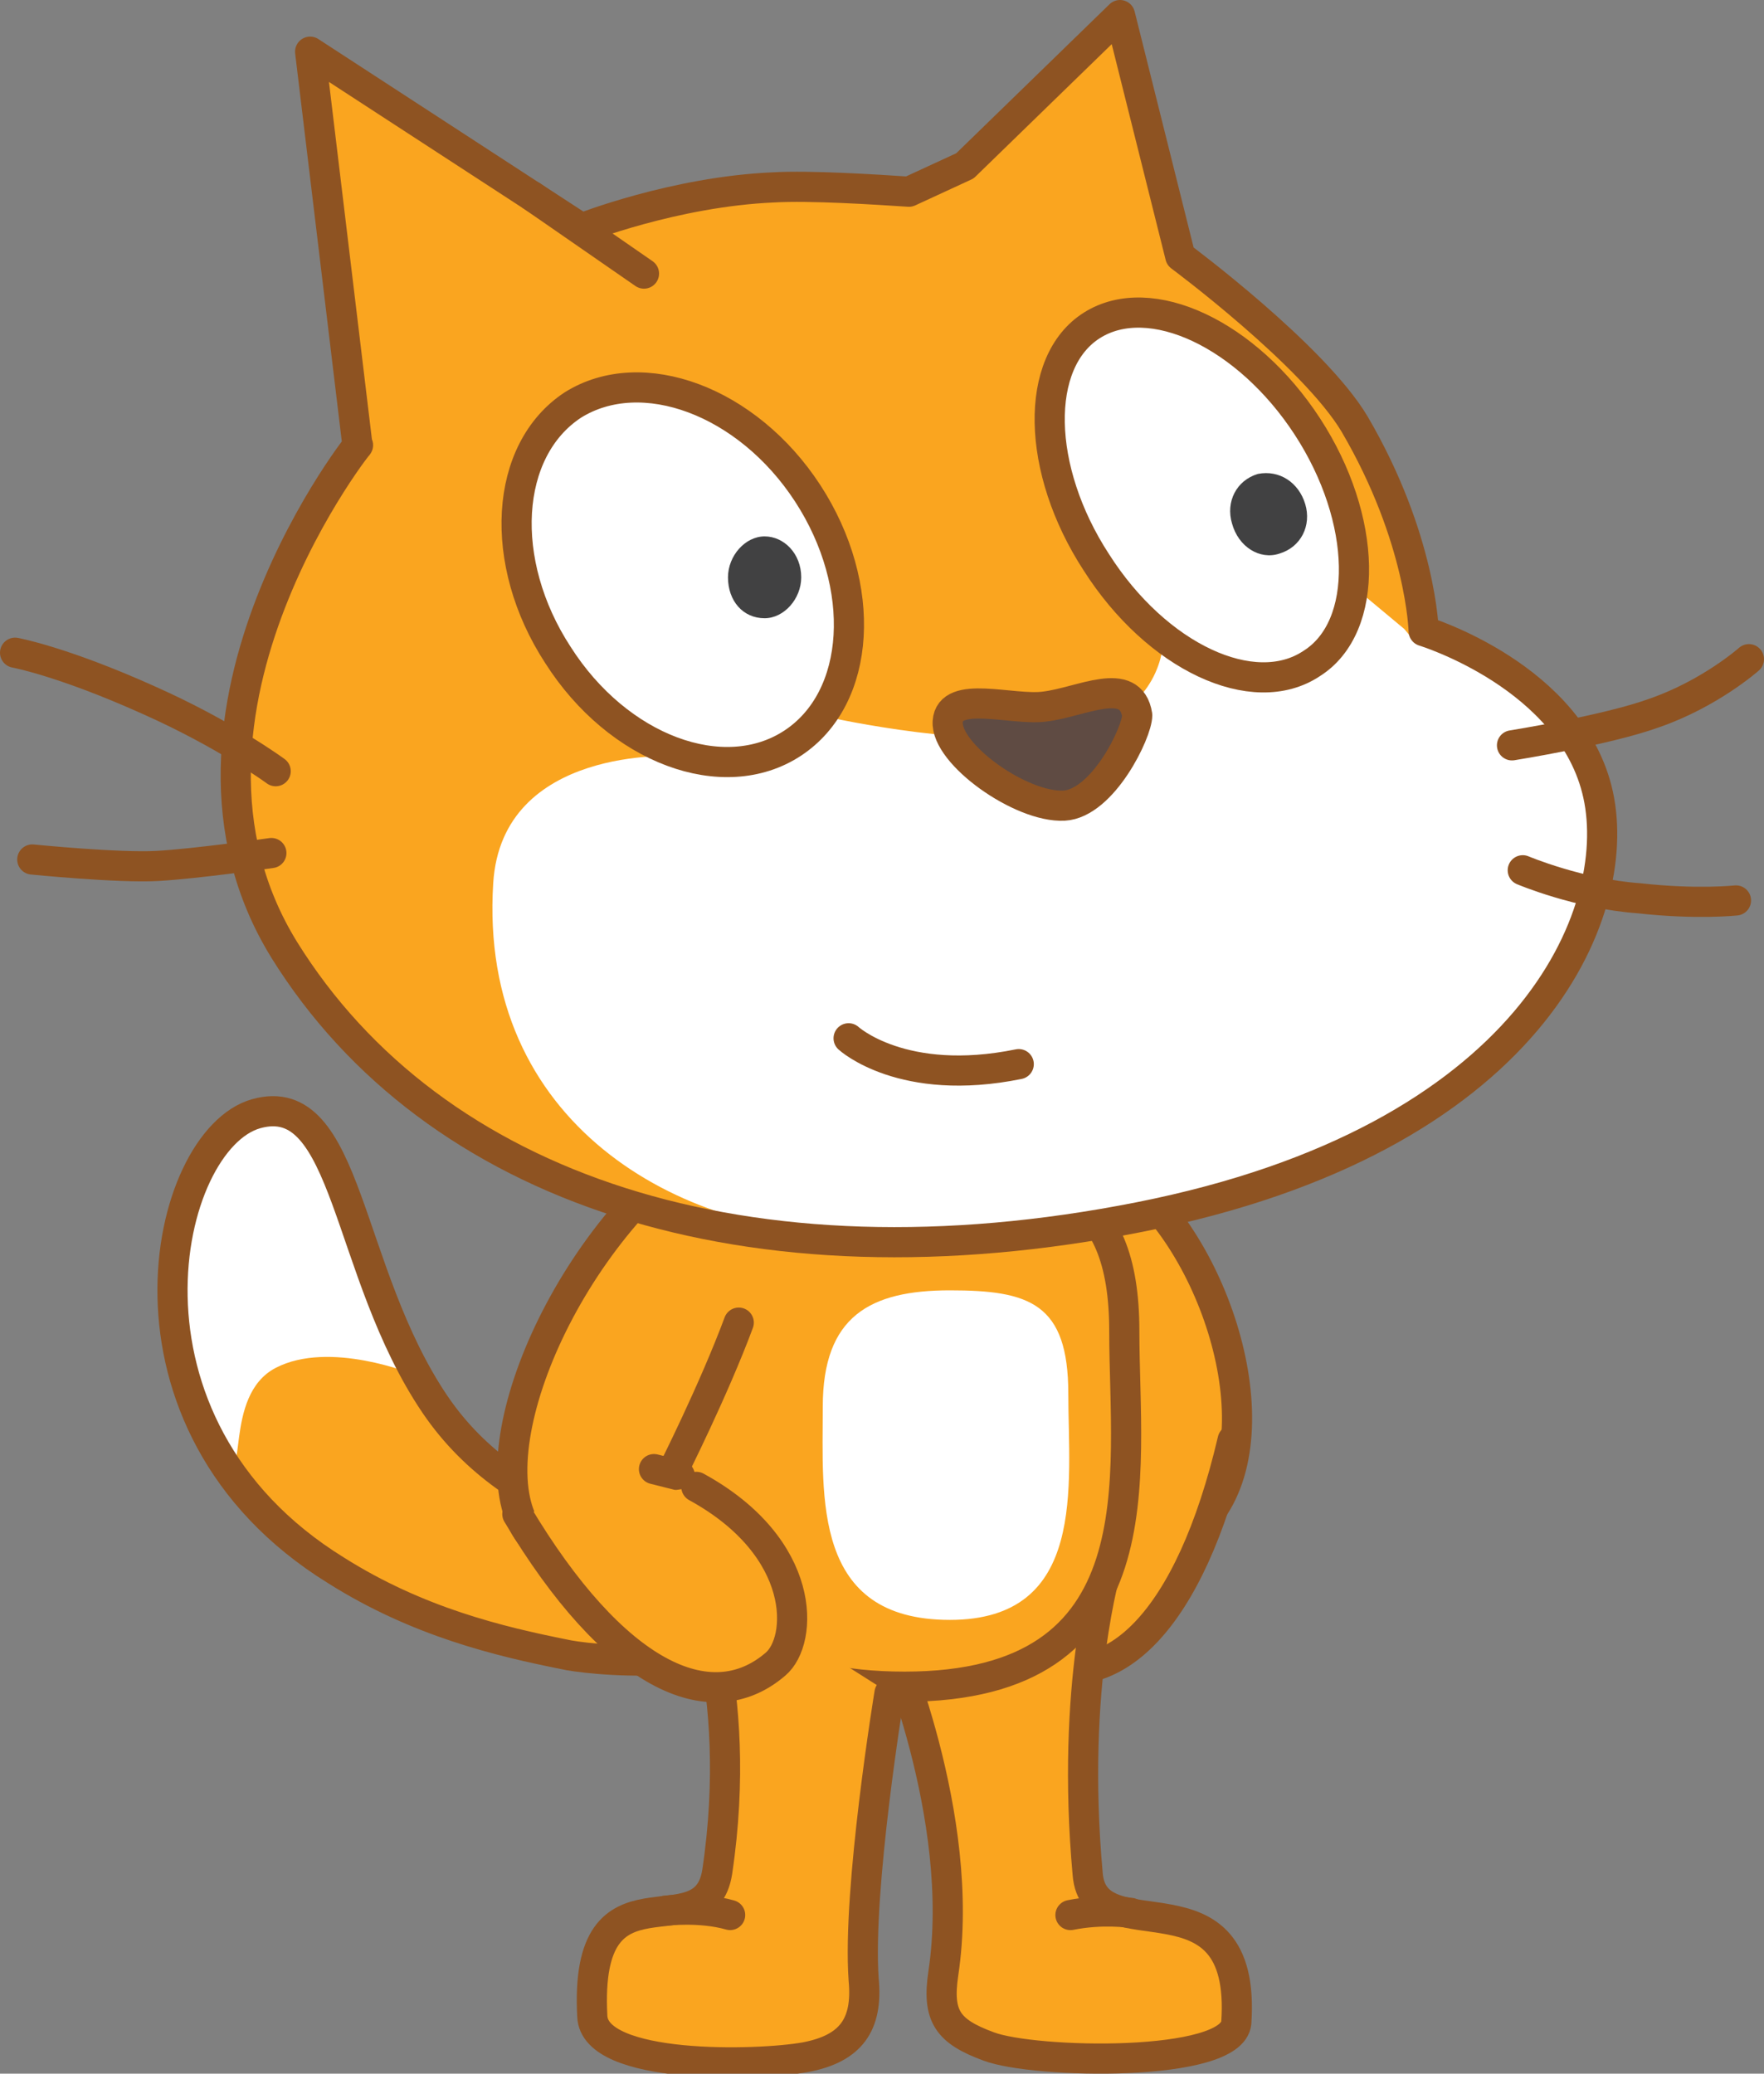 <svg viewBox="0,0,81.899,96.265" height="96.265" width="81.899" xmlns:xlink="http://www.w3.org/1999/xlink" xmlns="http://www.w3.org/2000/svg" version="1.1"><rect x="0" y="0" width="81.899" height="96.265" fill="#808080" stroke="none"/><g transform="translate(-198.001,-122)"><g style="mix-blend-mode: normal" stroke-dashoffset="0" stroke-dasharray="" stroke-miterlimit="10" fill-rule="nonzero" data-paper-data="{&quot;isPaintingLayer&quot;:true}"><path stroke-linejoin="round" stroke-linecap="round" stroke-width="1.4" stroke="#8e5322" fill="#faa51f" d="M247.105,176.921l4.206,0.663c3.953,4.066 6.177,13.053 1.464,15.92c-0.342,0.209 -6.795,-0.998 -7.212,-0.858"></path><path stroke-linejoin="round" stroke-linecap="round" stroke-width="1.4" stroke="#8e5322" fill="#faa51f" d="M255.23,188.851c-1.986,8.479 -5.61,11.841 -9.298,10.28c-1.573,-0.65 -2.562,-5.247 1.495,-9.507"></path><path stroke-linejoin="miter" stroke-linecap="butt" stroke-width="1" stroke="none" fill="#faa51f" d="M236.1,192.199c0.7,0.7 2.101,1.901 -1,4.801c-3.099,2.9 -10.099,2 -10.899,1.8c-3,-0.6 -6.8,-1.5 -10.601,-3.9c-11,-6.799 -8,-20 -3.7,-21.2c4.3,-1.199 4.1,7.301 8.3,13.5c1.9,2.801 4.5,4.301 6.8,5.301c3.2,1.5 10.4,-0.9 11.1,-0.302z"></path><path stroke-linejoin="miter" stroke-linecap="butt" stroke-width="1" stroke="none" fill="#ffffff" d="M214,178.001c1.099,2.8 3.2,7.8 3.2,7.8c0,0 -3.9,-1.601 -6.4,-0.3c-2.5,1.299 -1.2,5.799 -2.5,4.399c-0.9,-1.599 -2.3,-4.2 -2.5,-7.899c-0.099,-3.7 2.2,-8.2 4.3,-8.4c2.2,0 3,1.799 3.9,4.4z"></path><path stroke-linejoin="round" stroke-linecap="round" stroke-width="1.4" stroke="#8e5322" fill="none" d="M236.1,192.199c0.7,0.7 2.101,1.901 -1,4.801c-3.099,2.9 -10.099,2 -10.899,1.8c-3,-0.6 -6.8,-1.5 -10.601,-3.9c-11,-6.799 -8,-20 -3.7,-21.2c4.3,-1.199 4.1,7.301 8.3,13.5c1.9,2.801 4.5,4.301 6.8,5.301c3.2,1.5 10.4,-0.9 11.1,-0.302z"></path><path stroke-linejoin="round" stroke-linecap="round" stroke-width="1.4" stroke="#8e5322" fill="#faa51f" d="M249.4,194.7c0,0 -1.7,5.5 -0.9,14.301c0.3,3.8 7.4,-0.5 6.9,6.899c-0.2,2.101 -9.4,1.9 -11.5,1.101c-1.9,-0.7 -2.4,-1.4 -2.101,-3.4c1.101,-7.3 -2.6,-15.7 -2.6,-15.7"></path><path stroke-linejoin="round" stroke-linecap="round" stroke-width="1.4" stroke="#8e5322" fill="#faa51f" d="M247.7,210.901c1.5,-0.3 2.8,-0.1 2.8,-0.1"></path><path stroke-linejoin="round" stroke-linecap="round" stroke-width="1.4" stroke="#8e5322" fill="#faa51f" d="M250.2,183.801c0,6.7 1.7,16.5 -10.2,16.5c-11.9,0 -10.8,-9 -10.8,-15.7c0,-6.7 4.1,-8.5 10.8,-8.5c6.7,0 10.2,1 10.2,7.7z"></path><path stroke-linejoin="miter" stroke-linecap="butt" stroke-width="1" stroke="none" fill="#ffffff" d="M247.6,186.7c0,4.2 0.9,10.5 -5.5,10.5c-6.399,0 -5.899,-5.699 -5.899,-9.899c0,-4.2 2.2,-5.4 5.899,-5.4c3.7,-0.001 5.5,0.6 5.5,4.799z"></path><path stroke-linejoin="round" stroke-linecap="round" stroke-width="1.4" stroke="#8e5322" fill="#faa51f" d="M239.299,200.599c0,0 -1.5,9.1 -1.2,13.3c0.2,2.101 -0.599,3.201 -2.699,3.601c-2.2,0.4 -9.8,0.6 -9.9,-1.9c-0.4,-7.599 5.2,-2.9 5.8,-6.7c1.3,-8.7 -1.3,-14.2 -1.3,-14.2"></path><path stroke-linejoin="round" stroke-linecap="round" stroke-width="1.4" stroke="#8e5322" fill="#faa51f" d="M228.9,210.7c0,0 1.6,-0.199 3,0.2"></path><path stroke-linejoin="round" stroke-linecap="round" stroke-width="1.4" stroke="#8e5322" fill="#faa51f" d="M230.95,191.851c-0.166,-0.093 -7.769,1.95 -7.91,1.83c-3.335,-2.839 0.335,-12.898 6.86,-18.08l7.899,1.4"></path><path stroke-linejoin="round" stroke-linecap="round" stroke-width="1.4" stroke="#8e5322" fill="#faa51f" d="M232.3,183.4c-1.165,3.135 -3.082,6.935 -3.082,6.935"></path><path stroke-linejoin="round" stroke-linecap="round" stroke-width="1.4" stroke="#8e5322" fill="none" d="M228.364,190.2l1.199,0.301"></path><path stroke-linejoin="miter" stroke-linecap="butt" stroke-width="1" stroke="none" fill="#faa51f" d="M242.8,129.7l7.2,-7l2.8,11.2c0,0 6.2,4.601 8.1,7.8c3.1,5.301 3.199,9.6 3.199,9.6c0,0 6.901,2.1 8.101,7.6c1.2,5.5 -3.1,16 -21.299,19.6c-18.2,3.6 -32.801,-1.3 -39.7,-12.4c-6.8,-11 4,-24.2 3.399,-23.4l-2.2,-18.3l12.6,8.2c0,0 4.299,-1.7 8.9,-1.9c1.699,-0.1 4.8,0.1 6.3,0.2z"></path><path stroke-linejoin="miter" stroke-linecap="butt" stroke-width="1" stroke="none" fill="#ffffff" d="M263.7,151.801c0,0 6.6,1.6 7.8,7.1c1.5,5.5 -3.401,15.9 -20.6,19c-3.9,0.7 -7.4,1.4 -12.9,1.4c-8.5,0.099 -17.8,-5.2 -17.1,-16.3c0.399,-6.4 8.5,-5.9 8.5,-5.9l7.1,-1.8c0,0 7.1,1.599 11.3,0.7c4.2,-0.9 4.2,-4.2 4.2,-4.2l8.8,-2.601l2.4,2z"></path><path stroke-linejoin="round" stroke-linecap="round" stroke-width="1.4" stroke="#8e5322" fill="none" d="M279.2,152.601c0,0 -1.799,1.6 -4.4,2.5c-2.201,0.8 -6.6,1.5 -6.6,1.5"></path><path stroke-linejoin="round" stroke-linecap="round" stroke-width="1.4" stroke="#8e5322" fill="none" d="M278.599,163.801c0,0 -1.8,0.2 -4.5,-0.101c-2.799,-0.199 -5.399,-1.3 -5.399,-1.3"></path><path stroke-linejoin="round" stroke-linecap="round" stroke-width="1.4" stroke="#8e5322" fill="none" d="M222.7,131.101l5.2,3.6"></path><path stroke-linejoin="round" stroke-linecap="round" stroke-width="1.4" stroke="#8e5322" fill="none" d="M242.8,129.7l7.2,-7l2.8,11.2c0,0 6.2,4.601 8.1,7.8c3.1,5.301 3.199,9.6 3.199,9.6c0,0 6.901,2.1 8.101,7.6c1.2,5.5 -3.1,16 -21.299,19.6c-18.2,3.6 -32.801,-1.3 -39.7,-12.4c-6.8,-11 4,-24.2 3.399,-23.4l-2.2,-18.3l12.6,8.2c0,0 4.299,-1.7 8.9,-1.9c1.699,-0.1 4.8,0.1 6.3,0.2z"></path><path stroke-linejoin="round" stroke-linecap="round" stroke-width="1.4" stroke="#8e5322" fill="none" d="M210.6,161.6c0,0 -3.5,0.5 -5.3,0.6c-1.8,0.1 -5.8,-0.3 -5.8,-0.3"></path><path stroke-linejoin="round" stroke-linecap="round" stroke-width="1.4" stroke="#8e5322" fill="none" d="M198.701,152.301c0,0 2.2,0.399 6.2,2.2c3.599,1.6 5.899,3.3 5.899,3.3"></path><path stroke-linejoin="round" stroke-linecap="round" stroke-width="1.4" stroke="#8e5322" fill="#ffffff" d="M258.7,141.801c2.8,4.3 2.899,9.3 0.2,11c-2.7,1.8 -7.2,-0.3 -10,-4.7c-2.801,-4.3 -2.9,-9.3 -0.2,-11c2.7,-1.7 7.2,0.4 10,4.7z"></path><path stroke-linejoin="miter" stroke-linecap="butt" stroke-width="1" stroke="none" fill="#414142" d="M258.6,145.4c0.301,1 -0.199,2 -1.199,2.3c-0.9,0.301 -1.9,-0.3 -2.2,-1.399c-0.3,-1 0.2,-2 1.2,-2.3c0.999,-0.2 1.899,0.399 2.199,1.399"></path><path stroke-linejoin="round" stroke-linecap="round" stroke-width="1.4" stroke="#8e5322" fill="#ffffff" d="M235.5,144.9c2.8,4.3 2.5,9.5 -0.7,11.601c-3.2,2.1 -8.1,0.3 -10.899,-4.101c-2.801,-4.3 -2.5,-9.5 0.699,-11.6c3.2,-1.999 8.1,-0.199 10.9,4.1z"></path><path stroke-linejoin="miter" stroke-linecap="butt" stroke-width="1" stroke="none" fill="#414142" d="M235.2,148.801c0,1 -0.8,1.899 -1.7,1.899c-1,0 -1.7,-0.8 -1.7,-1.899c0,-1 0.8,-1.9 1.7,-1.9c0.9,0 1.7,0.799 1.7,1.9"></path><path stroke-linejoin="round" stroke-linecap="round" stroke-width="1.4" stroke="#8e5322" fill="#5f4b43" d="M246.5,154.801c1.7,-0.2 4,-1.5 4.3,0.399c0,0.801 -1.6,4.101 -3.399,4.2c-2,0.101 -5.5,-2.399 -5.4,-3.899c0.1,-1.5 2.999,-0.5 4.499,-0.7z"></path><path stroke-linejoin="round" stroke-linecap="round" stroke-width="1.4" stroke="#8e5322" fill="#ffffff" d="M245.299,171.4c-5.399,1.101 -7.899,-1.2 -7.899,-1.2"></path><path stroke-linejoin="round" stroke-linecap="round" stroke-width="1.4" stroke="#8e5322" fill="#faa51f" d="M230.332,191.025c5.159,2.825 4.973,7.136 3.671,8.232c-3.041,2.607 -7.513,0.507 -11.982,-6.969"></path></g></g></svg><!--rotationCenter:41.99899999999997:58-->